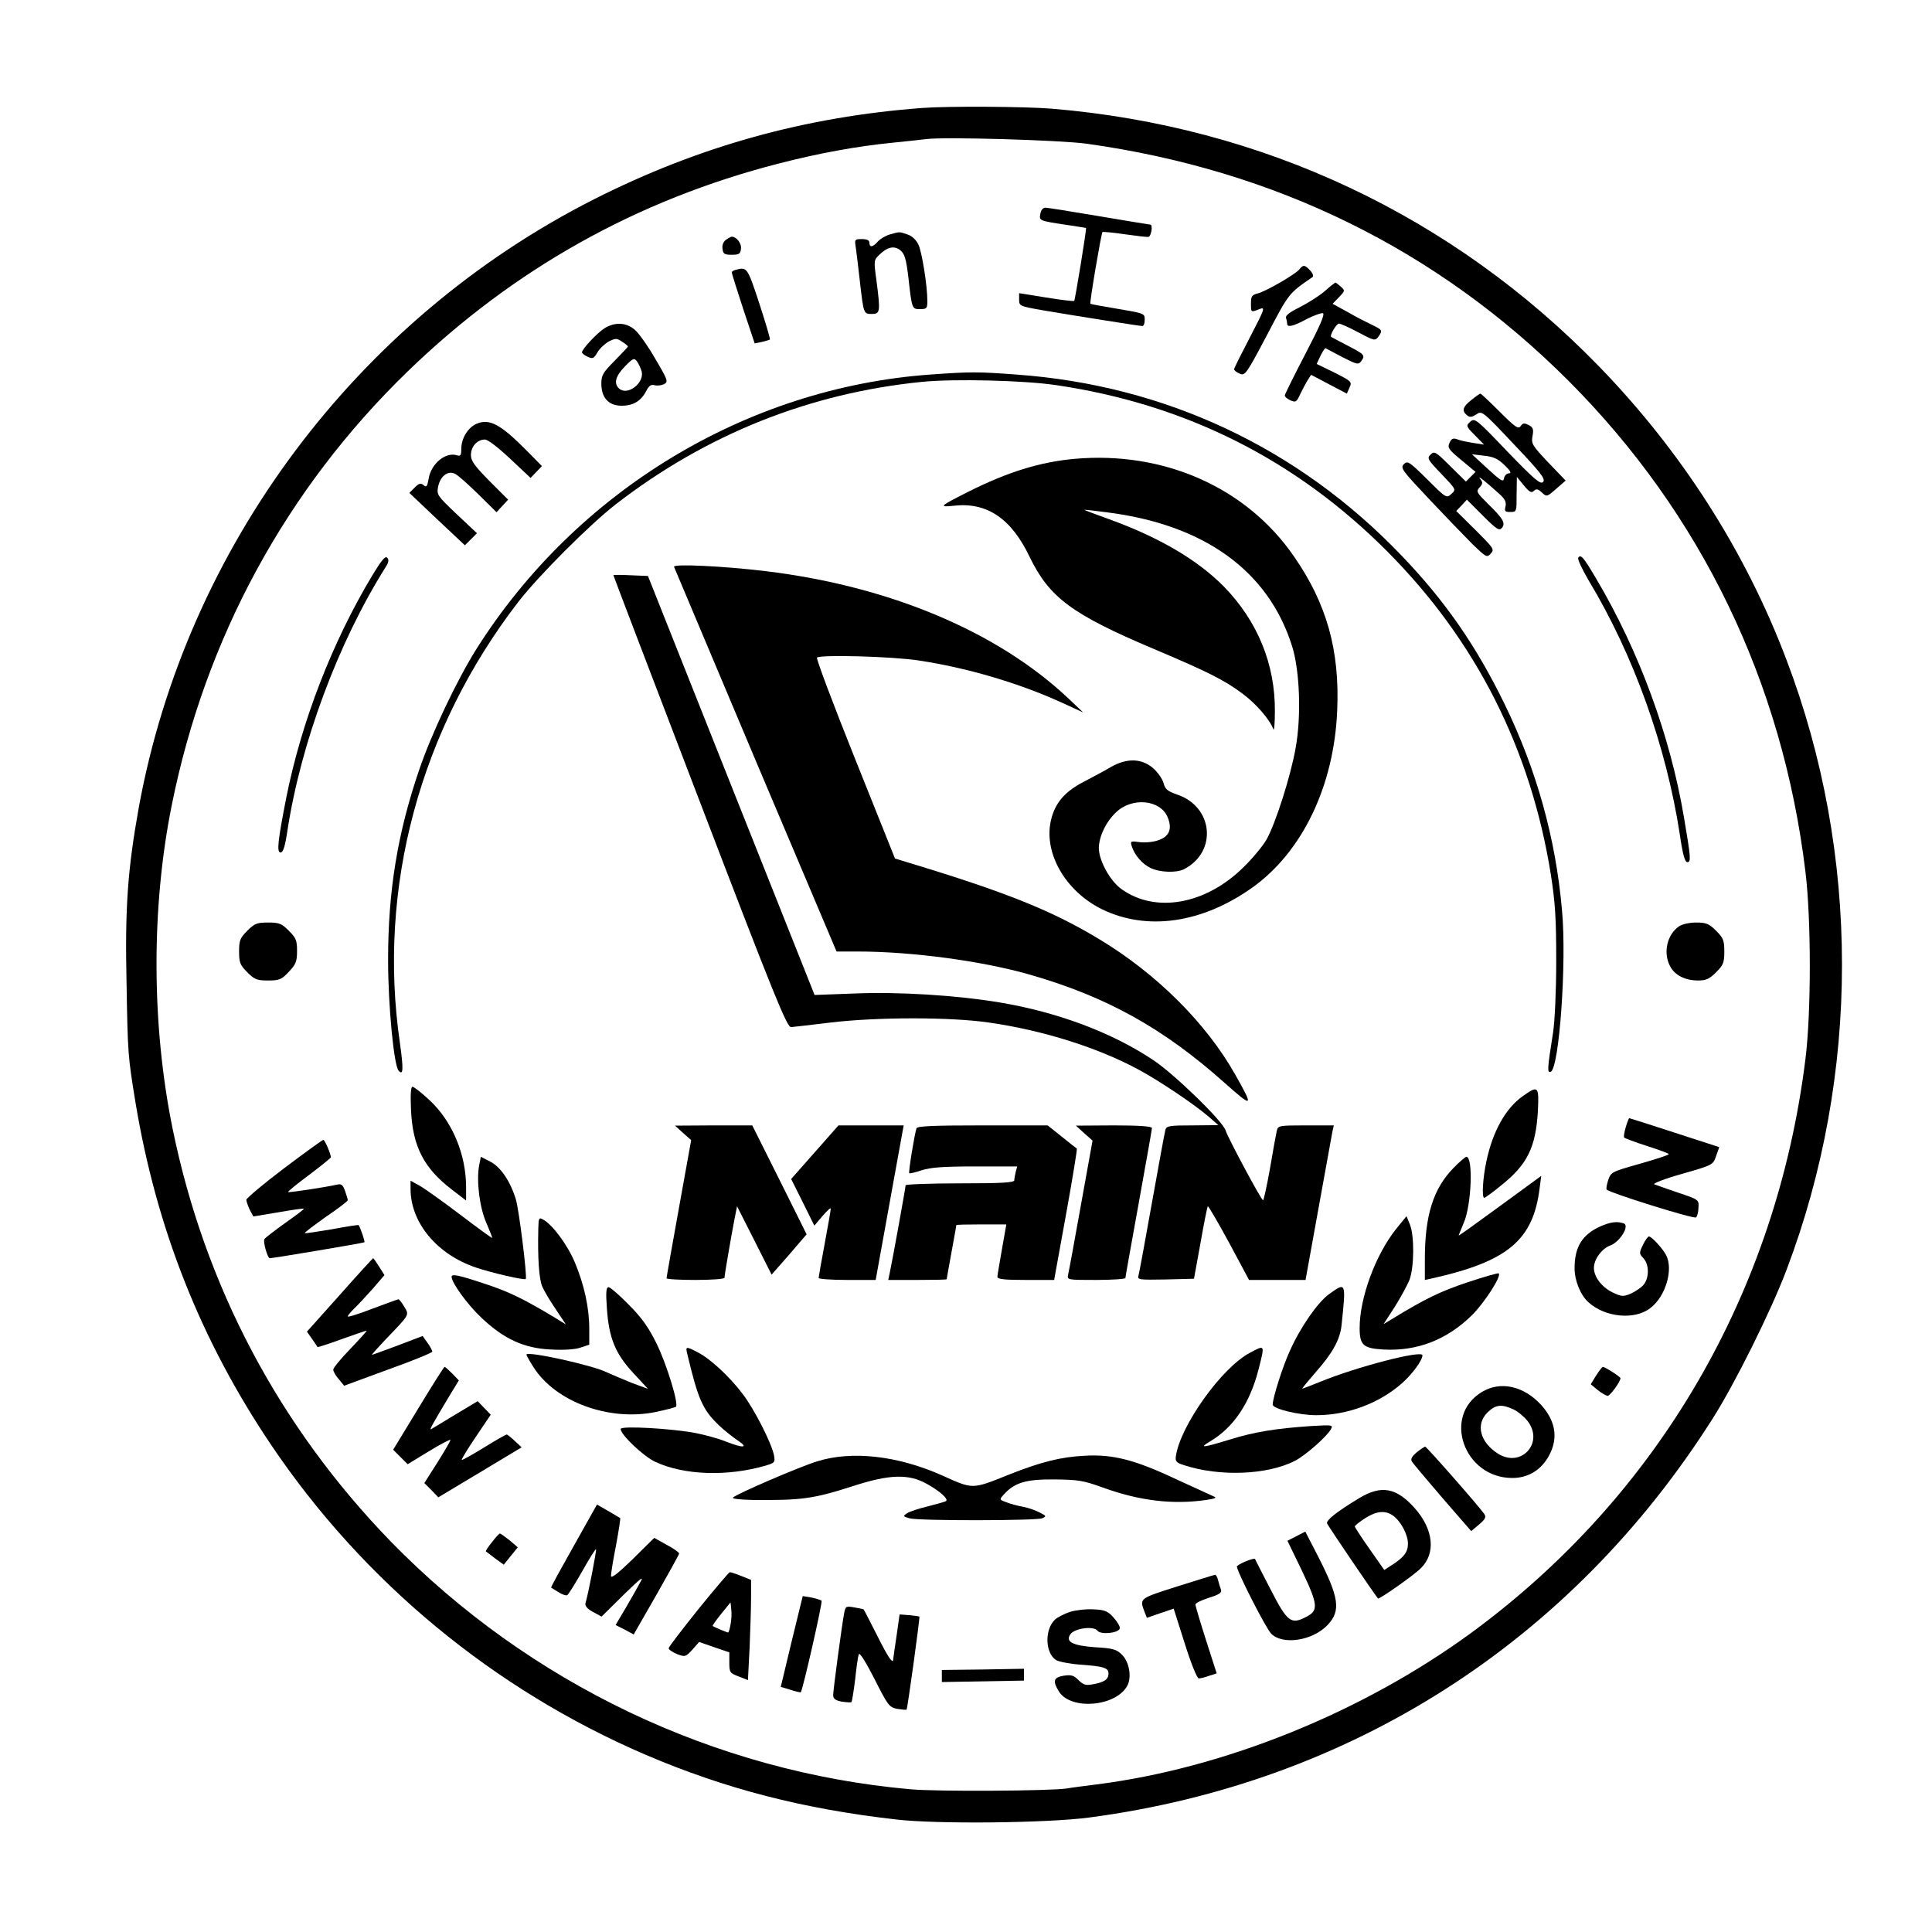 <?xml version="1.0" standalone="no"?>
<!DOCTYPE svg PUBLIC "-//W3C//DTD SVG 20010904//EN"
 "http://www.w3.org/TR/2001/REC-SVG-20010904/DTD/svg10.dtd">
<svg version="1.0" xmlns="http://www.w3.org/2000/svg"
 width="800pt" height="800pt" viewBox="0 0 800 800"
 preserveAspectRatio="xMidYMid meet">
<g transform="translate(0,800) scale(0.1,-0.1)"
fill="#000000" stroke="none">
<path d="M3820 7553 c-485 -36 -927 -159 -1360 -378 -983 -498 -1688 -1441
-1885 -2517 -46 -256 -58 -414 -51 -728 5 -299 6 -304 37 -495 87 -524 271
-987 563 -1420 382 -566 921 -1011 1549 -1281 330 -141 651 -224 1037 -268
168 -20 626 -15 800 8 1083 143 1997 728 2583 1654 91 143 241 445 304 612
307 808 307 1723 0 2529 -170 449 -435 863 -777 1215 -606 623 -1391 993
-2265 1066 -111 9 -429 11 -535 3z m679 -148 c782 -109 1453 -439 1995 -981
550 -551 887 -1248 982 -2034 24 -198 24 -582 0 -775 -120 -967 -611 -1810
-1385 -2377 -449 -328 -1021 -560 -1551 -627 -47 -6 -103 -13 -125 -17 -71
-10 -537 -13 -645 -3 -811 72 -1579 439 -2151 1025 -464 478 -771 1059 -904
1709 -88 431 -89 917 -4 1340 139 693 474 1309 976 1796 439 425 950 711 1538
862 167 43 321 71 470 86 61 6 124 13 140 15 72 10 556 -4 664 -19z"/>
<path d="M4308 7115 c-6 -29 -5 -29 107 -46 44 -6 81 -13 82 -13 3 -3 -45
-297 -49 -302 -3 -2 -55 4 -116 14 l-112 18 0 -27 c0 -26 3 -27 93 -43 129
-22 406 -66 417 -66 6 0 10 11 10 25 0 28 2 27 -134 50 -49 8 -90 16 -91 17
-4 4 45 292 50 297 3 2 44 -2 92 -9 49 -7 93 -12 98 -11 12 1 20 51 8 51 -4 0
-100 16 -213 35 -113 19 -212 35 -221 35 -10 0 -19 -10 -21 -25z"/>
<path d="M3684 7029 c-17 -5 -39 -18 -49 -29 -21 -24 -35 -26 -35 -5 0 10 -10
15 -31 15 -30 0 -31 -1 -25 -37 3 -21 10 -81 16 -133 16 -141 16 -140 50 -140
35 0 36 9 19 140 -11 80 -11 83 12 105 34 33 62 39 88 18 17 -15 23 -35 32
-108 15 -135 15 -135 49 -135 27 0 30 3 30 33 0 63 -22 202 -37 234 -9 19 -26
36 -45 42 -35 12 -32 12 -74 0z"/>
<path d="M3006 7007 c-11 -8 -17 -23 -14 -38 2 -20 8 -24 38 -24 30 0 36 4 38
24 4 22 -18 51 -38 51 -3 0 -14 -6 -24 -13z"/>
<path d="M5380 6884 c-18 -21 -139 -91 -172 -99 -24 -6 -28 -12 -28 -41 0 -38
-1 -38 35 -24 25 10 23 3 -39 -116 -36 -69 -66 -129 -66 -133 0 -4 10 -13 23
-18 22 -10 27 -4 113 159 91 174 90 173 188 240 6 4 3 15 -8 27 -23 25 -30 26
-46 5z"/>
<path d="M3048 6883 c-10 -2 -18 -7 -18 -11 0 -3 21 -71 47 -150 l48 -144 29
6 c16 4 31 8 34 10 2 3 -18 70 -44 150 -49 149 -51 151 -96 139z"/>
<path d="M5485 6794 c-22 -19 -68 -48 -103 -66 -43 -21 -61 -36 -57 -45 3 -8
5 -19 5 -24 0 -16 26 -10 81 20 30 15 60 26 67 24 9 -4 -14 -56 -73 -169 -47
-90 -85 -167 -85 -172 0 -5 11 -14 24 -20 21 -9 25 -7 40 26 10 21 24 47 31
58 l14 22 74 -39 74 -39 11 25 c11 24 9 26 -62 62 l-74 36 16 34 c9 18 18 32
21 31 3 -2 35 -18 70 -37 61 -31 66 -32 78 -16 17 24 13 28 -59 65 -35 18 -64
34 -66 35 -7 6 22 55 32 55 7 0 43 -16 80 -36 66 -35 70 -36 83 -19 19 27 17
29 -24 49 -21 10 -67 33 -101 53 l-64 35 26 27 c26 27 26 28 8 44 -10 9 -20
17 -23 17 -2 -1 -22 -16 -44 -36z"/>
<path d="M2505 6642 c-31 -19 -95 -87 -95 -101 0 -4 11 -13 23 -18 21 -10 26
-8 41 18 9 16 31 36 47 45 28 14 33 14 55 -1 13 -8 24 -17 24 -20 0 -2 -25
-28 -55 -59 -48 -48 -55 -60 -55 -94 0 -59 30 -92 84 -92 48 0 80 19 102 61
11 22 20 28 34 24 11 -3 28 -1 39 4 19 10 17 16 -36 106 -30 52 -68 106 -85
120 -35 30 -81 32 -123 7z m152 -180 c12 -47 -57 -101 -92 -72 -25 21 -17 52
22 92 35 36 39 37 51 21 7 -10 15 -28 19 -41z"/>
<path d="M3851 6449 c-759 -55 -1464 -481 -1878 -1136 -81 -129 -186 -350
-237 -500 -90 -263 -129 -502 -129 -788 0 -188 24 -439 44 -459 19 -21 20 7 5
115 -94 643 83 1300 492 1829 85 109 293 317 402 402 375 290 804 461 1270
507 132 13 423 6 555 -14 535 -79 992 -309 1370 -689 367 -369 594 -818 677
-1339 18 -116 22 -182 22 -357 0 -124 -6 -249 -13 -295 -24 -152 -25 -168 -10
-163 35 12 67 451 47 668 -26 298 -105 582 -238 855 -117 240 -246 427 -428
616 -426 445 -978 704 -1593 748 -159 12 -192 12 -358 0z"/>
<path d="M6093 6344 c-36 -28 -41 -45 -19 -63 12 -10 20 -9 39 3 23 16 25 15
156 -124 111 -117 131 -143 121 -155 -10 -13 -34 7 -148 125 -129 135 -135
140 -154 124 -18 -17 -18 -19 19 -56 l38 -39 -45 7 c-25 4 -55 10 -66 15 -17
6 -24 3 -32 -15 -9 -20 -4 -27 49 -71 l59 -49 -20 -20 -20 -20 -65 64 c-60 60
-66 63 -81 48 -16 -15 -13 -21 45 -81 61 -64 61 -64 41 -82 -20 -19 -22 -18
-100 60 -75 74 -81 78 -97 63 -15 -16 -8 -25 105 -145 66 -70 147 -154 179
-186 57 -55 60 -57 76 -39 16 17 12 22 -63 97 l-80 79 22 23 22 24 66 -66 c57
-57 68 -64 79 -51 16 19 6 38 -58 100 -47 47 -50 51 -34 68 13 15 14 20 2 35
-14 18 21 -9 78 -61 25 -22 31 -35 27 -53 -5 -20 -2 -23 20 -23 26 0 26 1 26
73 l1 72 29 -35 c23 -28 31 -32 41 -23 10 10 17 9 33 -6 21 -19 21 -19 60 15
l39 34 -72 75 c-67 71 -71 78 -65 110 5 28 2 35 -16 45 -18 9 -24 9 -33 -4
-10 -14 -22 -6 -87 59 -41 41 -77 75 -80 75 -3 0 -20 -12 -37 -26z m137 -270
c25 -24 30 -34 18 -34 -9 0 -18 -9 -20 -20 -3 -18 -12 -12 -68 39 l-65 60 50
-6 c39 -4 57 -12 85 -39z"/>
<path d="M1973 6245 c-36 -16 -63 -60 -63 -105 0 -26 -3 -30 -19 -25 -46 14
-106 -35 -116 -97 -6 -33 -9 -37 -21 -27 -12 10 -19 8 -37 -10 l-22 -22 115
-109 115 -108 25 25 25 25 -84 79 c-80 76 -83 80 -77 113 9 45 41 69 70 54 12
-5 55 -44 96 -84 l76 -75 24 26 24 26 -77 77 c-62 63 -77 83 -77 108 0 35 26
64 58 64 12 0 54 -32 105 -80 l84 -79 24 25 23 24 -65 66 c-107 108 -153 132
-206 109z"/>
<path d="M4449 6100 c-143 -13 -278 -55 -439 -136 -121 -61 -125 -65 -59 -58
136 15 237 -53 313 -213 81 -167 175 -237 511 -379 227 -96 295 -130 371 -187
55 -41 111 -105 127 -147 3 -8 6 25 6 73 2 196 -72 376 -212 519 -109 110
-267 203 -474 278 -59 21 -106 39 -103 39 3 1 44 -4 90 -10 405 -50 672 -242
770 -554 32 -100 39 -290 15 -422 -21 -119 -84 -315 -121 -380 -15 -26 -57
-77 -94 -113 -157 -156 -366 -193 -507 -91 -47 34 -93 118 -93 170 1 48 30
109 72 148 66 63 183 52 213 -21 20 -48 7 -81 -41 -96 -20 -7 -54 -10 -76 -7
-36 5 -38 4 -32 -16 12 -38 43 -74 78 -91 39 -19 108 -21 139 -5 139 72 121
259 -29 309 -40 14 -49 22 -56 47 -4 17 -24 45 -43 62 -47 41 -109 43 -175 5
-25 -15 -76 -42 -114 -62 -79 -41 -119 -89 -135 -162 -29 -135 62 -291 212
-365 187 -91 415 -58 623 90 207 148 338 421 351 732 11 250 -43 443 -179 639
-196 285 -538 437 -909 404z"/>
<path d="M1542 5618 c-166 -276 -294 -606 -357 -923 -35 -179 -40 -225 -23
-225 10 0 18 24 27 83 55 367 211 786 408 1099 13 20 14 31 6 39 -8 8 -24 -12
-61 -73z"/>
<path d="M6535 5690 c-3 -6 16 -47 43 -93 187 -310 322 -688 378 -1054 12 -83
21 -113 31 -113 16 0 14 20 -14 185 -57 339 -186 689 -363 988 -53 90 -65 104
-75 87z"/>
<path d="M2791 5653 c2 -5 154 -366 338 -802 l335 -791 87 0 c224 0 516 -39
714 -96 317 -91 553 -222 807 -449 117 -104 120 -101 43 35 -120 213 -325 417
-560 559 -196 119 -387 196 -790 318 l-59 18 -165 412 c-91 227 -162 416 -158
420 13 13 312 5 422 -12 198 -30 411 -92 593 -175 l87 -40 -60 57 c-293 277
-741 466 -1255 528 -173 21 -384 31 -379 18z"/>
<path d="M2540 5618 c0 -2 161 -424 358 -938 310 -810 361 -935 378 -933 10 1
84 9 164 19 194 23 495 23 654 0 225 -32 456 -105 626 -198 86 -47 227 -142
285 -192 l40 -35 -107 -1 c-93 0 -107 -2 -112 -17 -3 -10 -28 -146 -56 -303
-28 -157 -53 -293 -56 -303 -5 -16 3 -17 112 -15 l118 3 27 148 c14 81 28 149
30 152 3 2 42 -66 88 -150 l83 -155 117 0 117 0 53 293 c29 160 55 304 58 320
l6 27 -116 0 c-111 0 -115 -1 -120 -22 -3 -13 -16 -83 -28 -155 -13 -73 -26
-133 -29 -133 -7 0 -146 259 -155 289 -11 38 -212 233 -299 291 -172 115 -397
199 -636 239 -181 30 -419 45 -606 37 l-161 -6 -345 867 -345 868 -72 3 c-39
2 -71 2 -71 0z"/>
<path d="M1024 4146 c-30 -30 -34 -40 -34 -86 0 -46 4 -56 34 -86 30 -30 40
-34 86 -34 47 0 56 4 86 36 29 31 34 42 34 86 0 44 -4 54 -34 84 -30 30 -40
34 -86 34 -46 0 -56 -4 -86 -34z"/>
<path d="M6952 4164 c-49 -34 -66 -109 -37 -164 19 -38 63 -60 116 -60 33 0
47 6 75 34 30 30 34 40 34 86 0 46 -4 56 -34 86 -29 29 -41 34 -83 34 -28 0
-58 -7 -71 -16z"/>
<path d="M1702 3402 c7 -149 53 -239 168 -327 l60 -46 0 55 c0 137 -58 274
-152 361 -32 30 -64 55 -70 55 -7 0 -9 -32 -6 -98z"/>
<path d="M6304 3460 c-70 -50 -123 -145 -149 -268 -15 -69 -20 -152 -9 -152 3
0 34 22 68 50 110 87 145 158 154 308 5 106 2 109 -64 62z"/>
<path d="M6732 3333 c-6 -20 -9 -39 -7 -43 2 -3 44 -19 94 -35 50 -16 91 -31
91 -34 0 -4 -54 -21 -120 -40 -117 -33 -119 -34 -131 -68 -6 -19 -9 -36 -6
-39 14 -14 362 -123 370 -115 5 5 10 23 10 41 2 32 1 33 -83 61 -47 16 -92 32
-100 35 -8 3 43 23 114 43 129 37 129 37 142 74 l13 37 -185 60 c-101 33 -186
60 -188 60 -1 0 -8 -16 -14 -37z"/>
<path d="M2828 3309 l34 -30 -51 -283 c-28 -155 -51 -285 -51 -289 0 -4 54 -7
120 -7 66 0 120 4 120 9 0 12 28 173 41 241 l11 55 72 -142 71 -141 73 83 72
84 -112 225 -113 226 -160 0 -160 -1 33 -30z"/>
<path d="M3374 3229 l-98 -111 48 -96 48 -97 34 40 c19 22 34 36 34 30 0 -5
-11 -70 -25 -144 -14 -74 -25 -138 -25 -143 0 -4 53 -8 118 -8 l118 0 53 293
c29 160 55 304 58 320 l5 27 -135 0 -135 0 -98 -111z"/>
<path d="M3795 3328 c-9 -28 -34 -182 -30 -186 2 -2 25 3 51 12 37 12 88 16
222 16 l174 0 -6 -22 c-3 -13 -6 -29 -6 -35 0 -10 -52 -13 -225 -13 -124 0
-225 -4 -225 -8 0 -8 -56 -319 -66 -364 l-6 -28 121 0 c67 0 121 1 121 3 0 2
9 52 20 112 11 60 20 110 20 112 0 2 47 3 104 3 l103 0 -18 -102 c-10 -57 -19
-109 -19 -115 0 -10 30 -13 118 -13 l117 0 49 270 c27 149 47 272 45 274 -2 1
-30 23 -62 49 l-59 47 -269 0 c-207 0 -271 -3 -274 -12z"/>
<path d="M4489 3308 l35 -31 -48 -266 c-26 -146 -50 -276 -53 -288 -5 -23 -5
-23 116 -23 67 0 121 4 121 8 0 4 25 143 55 309 30 166 55 307 55 312 0 7 -53
11 -157 11 l-158 -1 34 -31z"/>
<path d="M1177 3163 c-86 -65 -156 -124 -157 -131 0 -7 7 -26 14 -41 l15 -28
103 17 c57 10 104 17 106 15 2 -2 -33 -28 -77 -59 -44 -32 -83 -61 -86 -67 -7
-10 13 -79 22 -79 15 0 389 63 392 66 3 3 -16 59 -24 71 -1 2 -51 -6 -110 -17
-60 -10 -111 -18 -113 -16 -2 2 38 32 87 67 50 34 91 65 91 69 0 4 -5 21 -11
38 -9 25 -15 31 -32 27 -54 -12 -201 -34 -204 -31 -2 2 37 34 87 71 49 37 90
70 90 73 0 14 -25 72 -31 72 -4 0 -77 -53 -162 -117z"/>
<path d="M1984 3174 c-12 -65 2 -175 30 -238 14 -33 25 -60 24 -62 -2 -1 -61
42 -132 96 -71 54 -147 108 -168 120 l-38 21 0 -34 c0 -140 110 -272 272 -326
65 -22 200 -53 205 -47 7 7 -28 288 -41 330 -23 75 -63 134 -106 156 l-39 20
-7 -36z"/>
<path d="M6018 3163 c-83 -85 -118 -196 -118 -376 l0 -87 28 6 c314 70 420
158 447 372 l7 53 -171 -125 c-94 -69 -171 -124 -171 -122 0 2 10 25 21 52 32
72 40 274 11 274 -4 0 -29 -21 -54 -47z"/>
<path d="M2229 2913 c-3 -122 3 -209 16 -239 7 -18 33 -61 56 -95 l42 -63 -39
24 c-134 81 -198 112 -296 144 -111 37 -138 42 -138 29 0 -25 68 -118 124
-170 93 -88 176 -126 287 -131 52 -3 101 0 123 8 l36 12 0 66 c0 87 -21 182
-59 273 -30 73 -94 159 -132 179 -17 10 -19 7 -20 -37z"/>
<path d="M5780 2910 c-85 -108 -150 -284 -150 -409 0 -71 15 -84 97 -89 141
-8 264 40 368 142 53 53 123 162 111 173 -2 3 -61 -14 -130 -37 -111 -37 -175
-68 -309 -150 l-38 -23 46 71 c25 40 53 91 62 114 19 54 20 181 1 228 l-14 34
-44 -54z"/>
<path d="M6625 2921 c-74 -34 -105 -85 -105 -172 0 -52 24 -111 57 -141 69
-63 191 -75 256 -25 64 48 97 160 66 220 -14 27 -60 77 -71 77 -5 0 -16 -16
-25 -35 -16 -33 -16 -36 2 -55 25 -27 24 -83 0 -111 -11 -12 -35 -28 -53 -36
-31 -13 -38 -12 -76 6 -44 22 -76 64 -76 101 0 35 32 79 66 92 41 14 83 82 58
92 -27 10 -57 6 -99 -13z"/>
<path d="M1407 2638 l-136 -152 21 -30 c12 -17 22 -32 23 -34 1 -1 46 13 100
33 53 19 100 35 103 35 3 0 -27 -33 -66 -74 -40 -41 -72 -80 -72 -87 0 -8 10
-26 23 -40 l22 -27 182 67 c101 36 183 70 183 74 0 5 -9 22 -20 37 l-20 28
-102 -39 c-57 -21 -105 -39 -108 -39 -2 0 23 28 56 63 102 106 99 101 78 136
-10 17 -21 31 -24 31 -3 0 -51 -18 -108 -39 -56 -22 -102 -36 -102 -32 0 4 12
18 26 32 14 13 48 50 76 81 l50 58 -22 35 c-12 19 -23 35 -25 35 -1 0 -64 -68
-138 -152z"/>
<path d="M2513 2583 c8 -123 35 -189 110 -269 l60 -65 -65 24 c-35 14 -82 34
-104 44 -59 30 -334 90 -334 74 0 -4 13 -27 29 -52 91 -144 313 -225 505 -186
43 9 81 19 85 22 12 12 -39 178 -81 263 -32 65 -61 106 -114 159 -39 40 -77
73 -84 73 -10 0 -12 -20 -7 -87z"/>
<path d="M5503 2641 c-47 -34 -120 -139 -163 -237 -29 -63 -70 -193 -70 -220
0 -18 109 -44 181 -44 128 0 260 49 354 132 43 38 85 95 85 116 0 23 -274 -48
-424 -110 -38 -15 -71 -28 -73 -28 -3 0 22 30 55 68 69 78 101 135 107 194 19
181 19 180 -52 129z"/>
<path d="M2846 2393 c45 -189 64 -231 131 -295 21 -20 56 -48 77 -62 47 -31
26 -34 -46 -6 -29 12 -86 28 -127 36 -99 19 -311 31 -311 17 0 -24 94 -113
143 -136 120 -56 300 -62 460 -15 35 11 37 13 32 42 -11 52 -80 188 -129 253
-55 73 -135 147 -188 174 -48 25 -50 24 -42 -8z"/>
<path d="M5175 2398 c-116 -61 -288 -302 -306 -428 -3 -21 2 -27 34 -37 146
-48 344 -41 459 18 43 22 133 101 149 131 10 18 5 18 -83 13 -145 -10 -234
-24 -336 -56 -112 -34 -129 -36 -82 -8 98 58 165 158 201 297 27 107 28 104
-36 70z"/>
<path d="M1732 2168 l-104 -171 30 -30 30 -30 87 53 c47 29 88 50 90 48 2 -2
-22 -43 -52 -91 l-56 -88 29 -29 29 -30 172 103 173 104 -28 26 c-16 15 -31
27 -34 27 -3 0 -46 -24 -94 -54 -49 -30 -90 -53 -92 -51 -2 2 24 45 58 95 l62
92 -27 28 -27 28 -92 -55 c-50 -30 -95 -58 -101 -61 -9 -5 11 30 82 148 l33
54 -27 28 c-15 15 -29 28 -32 28 -3 0 -52 -78 -109 -172z"/>
<path d="M6609 2304 l-22 -36 29 -24 c16 -13 34 -23 41 -24 10 0 53 59 53 73
0 6 -64 47 -73 47 -3 0 -15 -16 -28 -36z"/>
<path d="M6136 2236 c-165 -99 -74 -356 126 -356 62 0 113 29 146 82 46 75 37
150 -26 220 -72 79 -169 101 -246 54z m131 -72 c19 -9 45 -31 59 -49 68 -89
-26 -194 -122 -135 -75 47 -95 121 -45 171 34 33 58 36 108 13z"/>
<path d="M5866 1986 c-19 -16 -26 -28 -20 -37 4 -8 62 -76 127 -152 l119 -137
32 27 c26 22 31 31 22 44 -22 32 -239 279 -245 279 -3 -1 -19 -11 -35 -24z"/>
<path d="M4490 1972 c-99 -5 -181 -26 -312 -78 -155 -62 -147 -62 -280 -2
-181 80 -370 102 -514 57 -72 -22 -332 -134 -349 -150 -5 -5 28 -9 85 -10 200
-2 249 5 414 58 148 48 228 51 303 9 53 -29 90 -62 81 -71 -2 -3 -36 -12 -74
-22 -38 -9 -78 -22 -88 -29 -18 -12 -17 -13 10 -21 38 -11 523 -10 549 0 19 8
18 10 -10 24 -16 9 -48 20 -70 24 -22 4 -53 12 -69 19 -28 10 -28 11 -10 31
45 50 92 64 209 63 98 -1 120 -4 200 -33 154 -56 291 -72 430 -52 39 6 45 9
30 15 -11 5 -81 37 -155 71 -172 81 -263 104 -380 97z"/>
<path d="M5629 1797 c-96 -58 -138 -92 -134 -105 3 -9 195 -292 211 -311 4 -5
150 97 178 126 62 61 52 160 -25 247 -76 86 -139 98 -230 43z m138 -72 c33
-23 63 -79 63 -117 0 -35 -17 -58 -72 -92 l-26 -17 -61 87 c-34 48 -61 90 -61
93 0 4 19 19 42 34 47 30 83 34 115 12z"/>
<path d="M2376 1599 c-53 -94 -96 -172 -94 -173 2 -1 16 -10 31 -19 15 -10 32
-15 36 -12 5 3 33 48 62 99 29 52 55 93 57 91 3 -3 -30 -176 -44 -225 -2 -10
9 -23 32 -35 l35 -19 91 90 c72 70 86 81 69 52 -11 -21 -30 -54 -41 -73 -11
-19 -29 -51 -41 -70 l-20 -34 38 -19 37 -20 94 164 c51 90 94 167 94 171 1 4
-22 21 -51 36 l-52 29 -89 -88 c-62 -60 -90 -82 -90 -69 0 10 9 67 21 127 11
60 19 111 17 112 -1 1 -24 14 -49 29 l-47 27 -96 -171z"/>
<path d="M5368 1639 l-37 -19 61 -126 c66 -139 68 -163 17 -189 -63 -33 -78
-22 -146 110 -34 66 -64 124 -66 129 -2 7 -59 -15 -75 -29 -8 -7 119 -257 142
-280 48 -48 172 -29 234 37 55 59 47 113 -41 285 l-52 101 -37 -19z"/>
<path d="M2037 1614 c-16 -19 -27 -37 -25 -38 1 -1 19 -14 38 -29 l36 -26 29
36 29 36 -34 29 c-19 15 -37 28 -40 28 -3 0 -18 -16 -33 -36z"/>
<path d="M2892 1337 c-67 -84 -123 -156 -123 -162 -1 -5 15 -16 34 -24 34 -13
36 -12 64 18 l28 32 63 -22 62 -21 0 -42 c0 -41 2 -44 39 -58 l38 -15 7 135
c3 74 6 168 6 207 l0 73 -40 16 c-22 9 -44 16 -48 16 -4 -1 -62 -69 -130 -153z
m133 -64 c-3 -18 -8 -33 -10 -33 -4 0 -57 22 -64 27 -2 1 14 24 35 50 l39 48
3 -29 c2 -16 1 -44 -3 -63z"/>
<path d="M4875 1431 c-160 -51 -157 -49 -135 -107 l9 -23 55 19 56 19 46 -145
c27 -86 51 -144 58 -144 7 0 27 5 43 11 l31 10 -44 137 c-24 75 -44 142 -44
148 0 6 25 18 56 28 42 13 54 21 50 33 -3 8 -9 26 -12 39 -3 13 -9 24 -13 23
-3 0 -73 -22 -156 -48z"/>
<path d="M3278 1203 l-45 -188 40 -12 c22 -7 42 -12 43 -10 8 9 91 373 86 379
-4 3 -23 9 -42 13 l-36 6 -46 -188z"/>
<path d="M3496 1323 c-9 -44 -46 -321 -46 -342 0 -15 9 -22 35 -27 20 -3 38
-4 41 -2 2 3 9 45 15 94 5 49 12 96 15 104 4 9 29 -32 65 -102 56 -111 61
-117 94 -124 20 -3 37 -5 39 -3 4 5 56 382 53 385 -1 1 -20 4 -42 6 l-40 3
-12 -85 c-7 -47 -14 -94 -15 -105 -3 -13 -24 19 -62 95 -32 63 -59 116 -60
116 0 1 -17 4 -38 8 -34 6 -37 5 -42 -21z"/>
<path d="M4432 1326 c-24 -8 -52 -22 -63 -32 -44 -40 -42 -139 4 -168 12 -7
58 -16 102 -19 96 -7 115 -13 115 -37 0 -24 -18 -36 -63 -44 -31 -6 -41 -3
-61 17 -20 20 -30 23 -63 18 -41 -7 -45 -23 -17 -67 51 -77 236 -60 282 26 19
36 8 98 -22 128 -22 22 -37 27 -110 31 -96 7 -126 23 -103 55 18 24 96 34 111
14 13 -18 87 -11 93 9 2 6 -9 26 -25 44 -24 27 -36 33 -83 35 -30 2 -73 -3
-97 -10z"/>
<path d="M3900 1060 l0 -25 170 3 170 3 0 24 0 25 -170 -3 -170 -2 0 -25z"/>
</g>
</svg>
